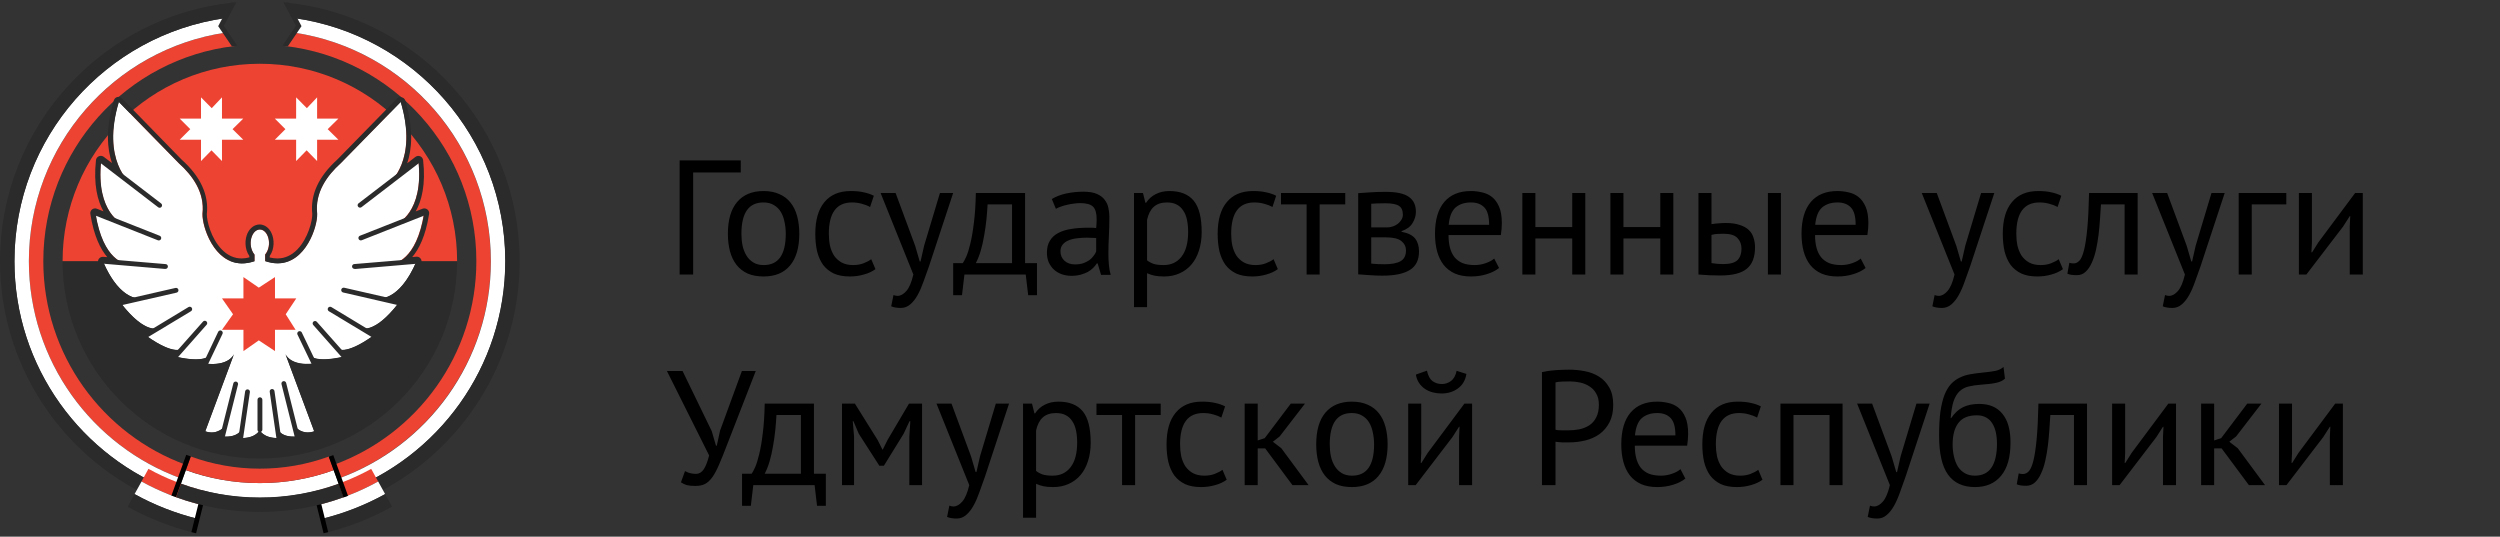<svg width="368" height="79" viewBox="0 0 368 79" fill="none" xmlns="http://www.w3.org/2000/svg">
<rect x="0" y="0" width="368" height="79" fill="#333333" stroke="none"/>
<path fill-rule="evenodd" clip-rule="evenodd" d="M38.245 67.498C54.287 67.498 67.287 54.49 67.287 38.441H9.208C9.208 54.49 22.209 67.499 38.247 67.499" fill="#2B2B2B"/>
<path fill-rule="evenodd" clip-rule="evenodd" d="M9.208 38.441H67.287C67.287 22.395 54.285 9.385 38.247 9.385C22.22 9.385 9.213 22.395 9.213 38.441H9.208Z" fill="#ED4333"/>
<path fill-rule="evenodd" clip-rule="evenodd" d="M4.248 38.442C4.248 53.12 13.59 65.656 26.635 70.415L27.358 68.423C15.117 63.97 6.375 52.228 6.375 38.442C6.375 22.088 18.677 8.618 34.526 6.775L33.193 4.802C16.835 7.253 4.248 21.403 4.248 38.442ZM43.302 4.802L41.968 6.773C57.816 8.62 70.12 22.09 70.12 38.44C70.12 52.228 61.376 63.97 49.137 68.423L49.86 70.415C62.905 65.654 72.244 53.118 72.244 38.442C72.244 21.403 59.67 7.253 43.302 4.802Z" fill="#ED4333"/>
<path fill-rule="evenodd" clip-rule="evenodd" d="M33.191 4.802L32.53 3.824L33.146 2.666C15.637 5.154 2.125 20.243 2.125 38.443C2.125 54.038 12.048 67.354 25.908 72.414L26.639 70.421C13.585 65.673 4.249 53.146 4.249 38.443C4.249 21.372 16.821 7.243 33.19 4.799M43.35 2.666L43.972 3.823L43.319 4.803C59.703 7.248 72.259 21.384 72.259 38.448C72.259 53.16 62.939 65.678 49.885 70.426L50.616 72.419C64.464 67.359 74.391 54.048 74.391 38.448C74.391 20.248 60.886 5.162 43.381 2.671" fill="white"/>
<path fill-rule="evenodd" clip-rule="evenodd" d="M33.146 2.663L34.371 0.368C15.093 2.319 0 18.65 0 38.441C0 54.955 10.507 69.058 25.183 74.41L25.906 72.417C12.034 67.373 2.125 54.068 2.125 38.443C2.125 20.215 15.615 5.146 33.146 2.666M42.127 0.368L43.349 2.663C60.881 5.144 74.369 20.215 74.369 38.443C74.369 54.066 64.458 67.373 50.588 72.419L51.312 74.412C65.987 69.056 76.493 54.966 76.493 38.448C76.493 18.66 61.401 2.328 42.127 0.382" fill="#2B2B2B"/>
<path fill-rule="evenodd" clip-rule="evenodd" d="M34.131 6.821L32.116 3.848L33.951 0.412L34.806 0.318L32.952 3.801L34.928 6.72L34.131 6.821ZM42.368 6.821L44.383 3.848L42.555 0.412L41.704 0.318L43.555 3.801L41.579 6.72L42.368 6.821Z" fill="#2B2B2B"/>
<path fill-rule="evenodd" clip-rule="evenodd" d="M62.44 31.339L58.36 32.952C58.36 32.952 62.44 31.349 61.589 23.626L57.285 26.927C57.285 26.927 61.589 23.626 58.99 14.97L50.159 23.984C48.105 25.837 46.325 28.328 46.673 31.442C46.751 33.559 44.5 40.301 39.014 38.417L39.018 37.467C40.128 36.113 39.494 33.808 38.251 33.777H38.22C36.975 33.808 36.342 36.113 37.451 37.483L37.456 38.448C31.97 40.316 29.718 33.575 29.796 31.464C30.139 28.361 28.365 25.859 26.311 24.019L17.473 14.989C14.875 23.651 19.169 26.946 19.169 26.946L14.875 23.645C14.019 31.373 18.096 32.986 18.096 32.986L14.019 31.367C15.139 38.476 18.485 38.759 18.485 38.759L15.139 38.479C17.777 44.613 20.857 43.903 20.857 43.903L17.777 44.604C21.48 49.383 23.362 48.247 23.362 48.247L21.48 49.383C25.79 52.472 26.848 51.278 26.848 51.278L25.79 52.477C30.26 53.505 30.851 52.275 30.851 52.275L30.26 53.52C33.753 53.94 34.43 52.119 34.43 52.119L30.198 63.484C32.049 64.149 33.123 62.69 33.123 62.69L32.734 64.244C35.152 64.482 35.615 63.103 35.615 63.103L35.419 64.477C37.707 64.529 38.22 63.302 38.22 63.302C38.22 63.302 38.733 64.527 41.021 64.474L40.834 63.095C40.834 63.095 41.301 64.465 43.717 64.231L43.328 62.678C43.328 62.678 44.407 64.133 46.257 63.472L42.024 52.111C42.024 52.111 42.693 53.917 46.194 53.497L45.603 52.267C45.603 52.267 46.194 53.497 50.66 52.469L49.602 51.275C49.602 51.275 50.66 52.469 54.97 49.382L53.087 48.245C53.087 48.245 54.97 49.382 58.673 44.591L55.592 43.891C55.592 43.891 58.673 44.601 61.302 38.473L57.942 38.753C57.942 38.753 61.29 38.473 62.412 31.358" fill="white"/>
<path fill-rule="evenodd" clip-rule="evenodd" d="M58.99 14.244C58.896 14.244 58.803 14.263 58.715 14.299C58.628 14.335 58.549 14.389 58.483 14.456L49.669 23.471C46.904 25.962 45.659 28.655 45.966 31.488C45.992 32.469 45.368 35.054 43.783 36.704C42.927 37.591 41.931 38.043 40.842 38.043C40.484 38.043 40.095 37.996 39.706 37.903V37.683C40.453 36.59 40.375 35.2 39.971 34.32C39.613 33.536 38.959 33.059 38.243 33.039H38.212C37.45 33.058 36.812 33.537 36.439 34.322C36.034 35.209 35.956 36.595 36.703 37.685V37.887C36.314 37.981 35.941 38.043 35.567 38.043C34.478 38.043 33.489 37.591 32.634 36.704C31.047 35.069 30.425 32.485 30.447 31.504C30.758 28.671 29.507 25.977 26.744 23.502L17.943 14.472C17.857 14.384 17.749 14.32 17.631 14.287C17.512 14.254 17.387 14.252 17.267 14.282C17.148 14.312 17.039 14.372 16.95 14.457C16.861 14.543 16.796 14.649 16.761 14.768C15.5 18.956 15.788 21.96 16.48 24L15.267 23.081C15.166 23.006 15.047 22.958 14.922 22.944C14.798 22.929 14.671 22.948 14.556 22.999C14.439 23.047 14.338 23.127 14.262 23.228C14.186 23.329 14.139 23.449 14.125 23.575C13.736 27.202 14.374 29.584 15.23 31.11L14.249 30.721C14.133 30.677 14.008 30.665 13.885 30.684C13.762 30.703 13.647 30.753 13.549 30.83C13.452 30.91 13.378 31.013 13.334 31.131C13.291 31.249 13.279 31.376 13.3 31.499C13.814 34.769 14.809 36.699 15.79 37.851L15.183 37.805C15.061 37.795 14.939 37.817 14.829 37.869C14.718 37.92 14.623 38 14.552 38.099C14.481 38.198 14.437 38.314 14.424 38.436C14.411 38.557 14.43 38.68 14.478 38.792C15.676 41.575 16.992 43.054 18.128 43.836L17.609 43.954C17.493 43.981 17.386 44.036 17.298 44.115C17.209 44.194 17.142 44.294 17.102 44.405C17.062 44.517 17.051 44.637 17.07 44.754C17.089 44.871 17.136 44.982 17.209 45.075C18.843 47.193 20.196 48.251 21.239 48.742L21.099 48.82C20.997 48.88 20.913 48.964 20.852 49.065C20.792 49.166 20.758 49.281 20.754 49.399C20.749 49.516 20.774 49.633 20.826 49.739C20.878 49.844 20.956 49.935 21.052 50.003C22.686 51.17 24.064 51.887 25.175 52.145C25.117 52.241 25.083 52.35 25.075 52.462C25.067 52.574 25.086 52.687 25.13 52.79C25.174 52.893 25.242 52.985 25.328 53.057C25.415 53.129 25.517 53.179 25.626 53.204C26.855 53.484 27.921 53.624 28.8 53.624C29.074 53.624 29.323 53.609 29.547 53.588C29.559 53.753 29.628 53.908 29.741 54.027C29.855 54.146 30.006 54.222 30.17 54.242C30.543 54.289 30.907 54.304 31.248 54.304C31.917 54.304 32.477 54.224 32.944 54.087L29.563 63.216C29.529 63.304 29.514 63.398 29.517 63.492C29.521 63.587 29.543 63.679 29.582 63.765C29.622 63.85 29.678 63.927 29.748 63.991C29.817 64.054 29.899 64.103 29.988 64.135C30.384 64.275 30.781 64.346 31.17 64.346C31.497 64.346 31.793 64.3 32.057 64.222C32.056 64.399 32.122 64.57 32.241 64.701C32.361 64.833 32.525 64.914 32.701 64.93C32.91 64.946 33.114 64.961 33.308 64.961C33.815 64.969 34.32 64.885 34.797 64.712C34.847 64.842 34.934 64.954 35.048 65.035C35.161 65.115 35.296 65.16 35.435 65.164L35.591 65.179C36.929 65.179 37.753 64.775 38.251 64.385C38.745 64.79 39.574 65.195 40.912 65.195H41.072C41.213 65.193 41.349 65.149 41.465 65.069C41.58 64.988 41.668 64.875 41.718 64.743C42.197 64.915 42.703 64.999 43.212 64.989C43.404 64.989 43.608 64.978 43.818 64.958C43.994 64.941 44.157 64.858 44.275 64.727C44.393 64.596 44.458 64.425 44.456 64.248C44.721 64.326 45.017 64.373 45.343 64.373C45.732 64.373 46.132 64.303 46.526 64.161C46.615 64.13 46.697 64.081 46.767 64.018C46.837 63.954 46.893 63.878 46.933 63.792C46.973 63.706 46.995 63.614 46.999 63.519C47.002 63.425 46.987 63.331 46.954 63.243L43.531 54.073C43.997 54.213 44.557 54.3 45.227 54.3C45.569 54.3 45.934 54.272 46.309 54.227C46.473 54.207 46.625 54.131 46.738 54.012C46.852 53.892 46.92 53.737 46.932 53.573C47.159 53.601 47.406 53.615 47.679 53.615C48.559 53.615 49.624 53.475 50.853 53.194C50.962 53.17 51.064 53.119 51.151 53.047C51.237 52.975 51.305 52.884 51.349 52.781C51.393 52.677 51.412 52.565 51.404 52.453C51.396 52.341 51.362 52.232 51.304 52.136C52.413 51.877 53.794 51.155 55.423 49.993C55.517 49.925 55.594 49.834 55.645 49.728C55.696 49.623 55.72 49.507 55.716 49.389C55.711 49.272 55.678 49.158 55.618 49.057C55.559 48.956 55.476 48.871 55.376 48.81L55.24 48.726C56.289 48.228 57.637 47.169 59.27 45.052C59.342 44.958 59.388 44.847 59.406 44.73C59.423 44.613 59.412 44.493 59.371 44.382C59.331 44.271 59.264 44.171 59.176 44.092C59.087 44.014 58.981 43.958 58.866 43.931L58.348 43.806C59.484 43.028 60.803 41.549 61.998 38.768C62.047 38.656 62.066 38.533 62.052 38.411C62.039 38.289 61.995 38.173 61.923 38.073C61.851 37.974 61.755 37.895 61.643 37.844C61.532 37.793 61.409 37.772 61.287 37.783L60.682 37.839C61.646 36.702 62.642 34.788 63.156 31.549C63.181 31.445 63.182 31.337 63.159 31.233C63.136 31.129 63.09 31.031 63.024 30.947C62.958 30.863 62.874 30.796 62.779 30.749C62.683 30.702 62.578 30.678 62.471 30.677H62.424C62.339 30.681 62.254 30.7 62.175 30.735L61.195 31.116C62.051 29.591 62.689 27.209 62.284 23.581C62.271 23.456 62.225 23.336 62.15 23.235C62.075 23.133 61.975 23.054 61.859 23.004C61.743 22.955 61.616 22.938 61.491 22.954C61.366 22.971 61.248 23.021 61.148 23.098L59.94 24.032C60.624 21.993 60.913 18.988 59.659 14.8C59.614 14.655 59.524 14.529 59.402 14.439C59.28 14.35 59.133 14.302 58.981 14.302M58.981 15.009C61.579 23.656 57.285 26.966 57.274 26.966L61.584 23.665C62.44 31.378 58.374 32.997 58.363 33.006L62.44 31.39C61.32 38.494 57.959 38.778 57.959 38.778L61.31 38.498C59.163 43.48 56.73 43.947 55.896 43.947C55.7 43.947 55.592 43.926 55.592 43.926L58.673 44.633C56.158 47.881 54.487 48.401 53.667 48.401C53.279 48.401 53.084 48.286 53.084 48.286L54.967 49.422C52.532 51.16 51.139 51.539 50.381 51.539C49.803 51.539 49.603 51.315 49.6 51.312L50.658 52.511C49.347 52.807 48.371 52.916 47.64 52.916C45.897 52.916 45.598 52.302 45.597 52.293L46.188 53.538C45.83 53.579 45.499 53.601 45.192 53.601C42.563 53.601 42.018 52.141 42.018 52.141L46.25 63.506C45.908 63.63 45.597 63.677 45.307 63.677C44.047 63.677 43.331 62.712 43.331 62.712L43.72 64.262C43.544 64.277 43.368 64.284 43.191 64.283C41.231 64.283 40.842 63.115 40.842 63.115L41.044 64.493H40.889C38.726 64.493 38.228 63.32 38.228 63.32C38.228 63.32 37.746 64.493 35.567 64.493H35.427L35.63 63.107C35.63 63.107 35.24 64.275 33.291 64.275C33.12 64.275 32.946 64.269 32.754 64.25L33.143 62.698C33.143 62.698 32.427 63.668 31.167 63.668C30.876 63.668 30.56 63.613 30.218 63.496L34.45 52.131C34.45 52.131 33.906 53.585 31.276 53.585C30.971 53.585 30.638 53.57 30.28 53.523L30.871 52.29C30.871 52.295 30.576 52.913 28.824 52.913C28.093 52.913 27.119 52.804 25.805 52.5L26.863 51.311C26.859 51.311 26.661 51.535 26.07 51.535C25.318 51.535 23.923 51.161 21.491 49.417L23.373 48.281C23.373 48.281 23.183 48.406 22.798 48.406C21.982 48.406 20.308 47.887 17.797 44.638L20.878 43.922C20.878 43.922 20.769 43.948 20.582 43.948C19.742 43.948 17.314 43.481 15.167 38.499L18.528 38.779C18.528 38.779 15.183 38.499 14.063 31.384L18.139 33.003C18.124 33.003 14.063 31.384 14.903 23.67L19.203 26.97C19.199 26.955 14.904 23.654 17.503 14.998L26.331 24.028C28.385 25.865 30.168 28.372 29.817 31.47C29.751 33.322 31.481 38.772 35.636 38.772C36.211 38.772 36.818 38.663 37.472 38.445V37.484C36.367 36.12 36.999 33.813 38.243 33.782H38.275C39.519 33.813 40.142 36.126 39.037 37.487V38.441C39.691 38.667 40.303 38.768 40.873 38.768C45.027 38.768 46.764 33.319 46.692 31.467C46.344 28.361 48.124 25.862 50.178 24.018L59.015 14.989" fill="#2B2B2B"/>
<path fill-rule="evenodd" clip-rule="evenodd" d="M43.722 64.555C43.643 64.555 43.567 64.528 43.505 64.48C43.443 64.431 43.399 64.364 43.38 64.287L41.435 56.542C41.412 56.45 41.426 56.353 41.475 56.273C41.524 56.192 41.602 56.134 41.694 56.111C41.785 56.089 41.882 56.103 41.962 56.152C42.043 56.2 42.101 56.279 42.124 56.37L44.069 64.114C44.082 64.167 44.083 64.222 44.072 64.274C44.06 64.327 44.037 64.377 44.004 64.419C43.97 64.462 43.928 64.496 43.879 64.519C43.831 64.543 43.776 64.555 43.722 64.555ZM41.036 64.788C40.952 64.788 40.87 64.758 40.805 64.702C40.741 64.647 40.699 64.57 40.686 64.487L39.706 57.694C39.695 57.646 39.695 57.597 39.704 57.549C39.713 57.501 39.733 57.455 39.76 57.415C39.788 57.375 39.824 57.34 39.865 57.315C39.907 57.289 39.953 57.272 40.002 57.265C40.05 57.258 40.099 57.261 40.146 57.274C40.193 57.287 40.237 57.31 40.275 57.34C40.313 57.371 40.345 57.41 40.367 57.453C40.39 57.496 40.403 57.544 40.406 57.593L41.371 64.385C41.378 64.436 41.374 64.488 41.359 64.537C41.345 64.587 41.319 64.632 41.285 64.67C41.251 64.709 41.209 64.74 41.162 64.76C41.115 64.781 41.064 64.791 41.013 64.79L41.036 64.788ZM52.981 30.565C52.909 30.562 52.839 30.537 52.781 30.493C52.723 30.448 52.68 30.388 52.658 30.318C52.636 30.249 52.636 30.174 52.658 30.105C52.679 30.036 52.722 29.974 52.779 29.93L61.383 23.332C61.42 23.303 61.462 23.282 61.507 23.27C61.552 23.257 61.599 23.254 61.645 23.26C61.691 23.266 61.736 23.28 61.777 23.303C61.817 23.326 61.853 23.357 61.881 23.394C61.91 23.431 61.931 23.473 61.943 23.518C61.956 23.563 61.959 23.61 61.953 23.656C61.947 23.702 61.933 23.747 61.91 23.788C61.887 23.828 61.856 23.864 61.819 23.892L53.215 30.494C53.152 30.541 53.075 30.566 52.997 30.565H52.981ZM53.106 35.387C53.024 35.385 52.945 35.356 52.882 35.303C52.82 35.249 52.777 35.176 52.763 35.095C52.748 35.015 52.762 34.931 52.802 34.859C52.842 34.788 52.905 34.732 52.981 34.702L62.333 31.012C62.42 30.977 62.517 30.978 62.603 31.015C62.69 31.051 62.758 31.121 62.793 31.208C62.828 31.295 62.827 31.393 62.79 31.479C62.754 31.566 62.684 31.634 62.597 31.669L53.246 35.364C53.206 35.379 53.164 35.387 53.121 35.387H53.106ZM52.188 39.575C52.141 39.577 52.095 39.57 52.051 39.554C52.008 39.538 51.968 39.514 51.934 39.482C51.899 39.451 51.871 39.413 51.852 39.371C51.832 39.329 51.821 39.283 51.819 39.237C51.817 39.191 51.824 39.144 51.84 39.1C51.856 39.057 51.88 39.017 51.911 38.983C51.943 38.948 51.981 38.92 52.023 38.901C52.065 38.881 52.11 38.87 52.157 38.868L61.306 38.105C61.353 38.101 61.4 38.106 61.445 38.12C61.49 38.135 61.532 38.158 61.568 38.188C61.604 38.218 61.634 38.255 61.655 38.297C61.677 38.339 61.691 38.385 61.695 38.432C61.699 38.479 61.693 38.526 61.679 38.572C61.665 38.617 61.642 38.658 61.612 38.694C61.581 38.73 61.544 38.76 61.502 38.782C61.461 38.804 61.415 38.817 61.368 38.821L52.234 39.6H52.203L52.188 39.575ZM58.692 44.931C58.665 44.93 58.639 44.927 58.614 44.921L50.507 43.053C50.414 43.032 50.334 42.975 50.283 42.895C50.231 42.815 50.214 42.718 50.235 42.625C50.256 42.532 50.312 42.451 50.393 42.4C50.473 42.349 50.57 42.332 50.663 42.352L58.769 44.205C58.857 44.221 58.935 44.27 58.988 44.342C59.041 44.414 59.066 44.503 59.056 44.591C59.046 44.68 59.003 44.762 58.935 44.82C58.868 44.878 58.781 44.909 58.692 44.906V44.931ZM54.989 49.719C54.928 49.719 54.869 49.703 54.817 49.673L48.407 45.812C48.326 45.762 48.269 45.683 48.247 45.591C48.225 45.499 48.241 45.402 48.29 45.321C48.34 45.241 48.419 45.183 48.511 45.161C48.603 45.139 48.7 45.155 48.78 45.205L55.191 49.081C55.254 49.121 55.303 49.181 55.331 49.251C55.358 49.321 55.362 49.398 55.343 49.471C55.324 49.543 55.283 49.608 55.225 49.656C55.166 49.703 55.095 49.731 55.02 49.735L54.989 49.719ZM50.678 52.818C50.629 52.819 50.58 52.81 50.535 52.791C50.489 52.772 50.448 52.744 50.414 52.709L46.12 47.851C46.086 47.817 46.06 47.776 46.043 47.731C46.026 47.687 46.018 47.639 46.02 47.591C46.021 47.543 46.033 47.496 46.053 47.453C46.074 47.41 46.103 47.371 46.139 47.339C46.175 47.308 46.217 47.284 46.262 47.269C46.307 47.254 46.356 47.248 46.403 47.252C46.451 47.257 46.497 47.27 46.539 47.293C46.582 47.316 46.619 47.347 46.649 47.384L50.959 52.242C51.004 52.293 51.034 52.356 51.045 52.424C51.055 52.491 51.046 52.561 51.018 52.623C50.99 52.686 50.944 52.739 50.887 52.776C50.83 52.813 50.763 52.833 50.694 52.833L50.678 52.818ZM46.213 53.845C46.147 53.844 46.084 53.824 46.029 53.788C45.974 53.752 45.93 53.702 45.902 53.643L43.77 49.206C43.745 49.124 43.75 49.035 43.785 48.957C43.82 48.878 43.882 48.815 43.96 48.779C44.038 48.743 44.126 48.736 44.209 48.76C44.291 48.784 44.362 48.837 44.408 48.91L46.54 53.347C46.567 53.401 46.579 53.46 46.577 53.52C46.575 53.58 46.557 53.639 46.526 53.69C46.495 53.741 46.451 53.784 46.399 53.814C46.347 53.843 46.288 53.86 46.228 53.861L46.213 53.845ZM32.754 64.572C32.701 64.572 32.648 64.559 32.601 64.536C32.553 64.512 32.511 64.478 32.478 64.436C32.445 64.395 32.422 64.346 32.411 64.294C32.399 64.242 32.4 64.188 32.412 64.136L34.357 56.398C34.387 56.316 34.446 56.248 34.524 56.206C34.601 56.165 34.691 56.154 34.776 56.175C34.861 56.197 34.935 56.249 34.984 56.322C35.033 56.395 35.054 56.483 35.041 56.57L33.096 64.308C33.077 64.383 33.032 64.451 32.971 64.498C32.908 64.546 32.832 64.572 32.754 64.572ZM35.446 64.806H35.399C35.306 64.791 35.223 64.74 35.168 64.664C35.112 64.588 35.089 64.494 35.104 64.401L36.084 57.613C36.091 57.567 36.107 57.523 36.131 57.483C36.156 57.443 36.187 57.409 36.225 57.381C36.262 57.354 36.305 57.334 36.35 57.323C36.395 57.312 36.442 57.31 36.488 57.317C36.534 57.324 36.578 57.34 36.618 57.365C36.658 57.389 36.693 57.421 36.72 57.458C36.747 57.496 36.767 57.538 36.778 57.584C36.789 57.629 36.791 57.676 36.784 57.722L35.787 64.493C35.774 64.576 35.732 64.653 35.668 64.708C35.604 64.763 35.523 64.794 35.438 64.795L35.446 64.806ZM23.495 30.584C23.415 30.583 23.339 30.555 23.277 30.506L14.672 23.905C14.598 23.847 14.55 23.763 14.538 23.67C14.526 23.577 14.551 23.483 14.609 23.408C14.666 23.334 14.751 23.285 14.844 23.273C14.937 23.261 15.031 23.287 15.105 23.344L23.712 29.945C23.772 29.991 23.816 30.053 23.838 30.125C23.86 30.196 23.859 30.273 23.835 30.344C23.811 30.414 23.765 30.476 23.704 30.519C23.642 30.562 23.569 30.585 23.495 30.584ZM23.383 35.399C23.338 35.399 23.295 35.391 23.253 35.374L13.905 31.674C13.862 31.657 13.823 31.631 13.789 31.599C13.756 31.566 13.729 31.528 13.71 31.485C13.692 31.442 13.682 31.396 13.681 31.35C13.68 31.303 13.688 31.257 13.706 31.214C13.723 31.17 13.748 31.131 13.78 31.097C13.813 31.064 13.851 31.037 13.894 31.018C13.937 31 13.983 30.99 14.029 30.989C14.076 30.988 14.122 30.997 14.165 31.014L23.509 34.706C23.586 34.737 23.651 34.794 23.69 34.867C23.73 34.941 23.743 35.026 23.726 35.108C23.709 35.19 23.664 35.263 23.599 35.315C23.534 35.367 23.452 35.394 23.369 35.392L23.383 35.399ZM24.305 39.587H24.274L15.141 38.809C15.049 38.798 14.966 38.752 14.907 38.681C14.849 38.609 14.821 38.518 14.83 38.426C14.839 38.332 14.885 38.245 14.958 38.184C15.031 38.124 15.124 38.095 15.219 38.104L24.368 38.874C24.462 38.876 24.551 38.916 24.616 38.983C24.68 39.051 24.716 39.142 24.714 39.236C24.712 39.33 24.672 39.419 24.605 39.484C24.537 39.549 24.446 39.585 24.352 39.583L24.305 39.587ZM17.802 44.943C17.712 44.946 17.625 44.916 17.558 44.857C17.49 44.799 17.447 44.718 17.437 44.629C17.428 44.54 17.452 44.451 17.505 44.379C17.558 44.308 17.636 44.259 17.724 44.242L25.83 42.385C25.922 42.362 26.018 42.377 26.099 42.425C26.18 42.474 26.238 42.553 26.26 42.644C26.283 42.736 26.268 42.832 26.22 42.913C26.171 42.994 26.093 43.052 26.001 43.075L17.895 44.927C17.869 44.934 17.843 44.938 17.817 44.938L17.802 44.943ZM21.505 49.732C21.43 49.728 21.358 49.7 21.3 49.653C21.241 49.605 21.2 49.54 21.181 49.467C21.162 49.395 21.166 49.318 21.194 49.248C21.221 49.178 21.27 49.118 21.334 49.078L27.744 45.201C27.784 45.177 27.828 45.16 27.874 45.153C27.921 45.146 27.968 45.147 28.013 45.158C28.059 45.169 28.102 45.189 28.14 45.216C28.177 45.244 28.21 45.278 28.234 45.318C28.259 45.358 28.275 45.402 28.282 45.449C28.29 45.495 28.288 45.542 28.277 45.588C28.266 45.633 28.247 45.676 28.219 45.714C28.192 45.752 28.157 45.784 28.117 45.809L21.707 49.67C21.655 49.7 21.596 49.716 21.536 49.716L21.505 49.732ZM25.815 52.815C25.746 52.815 25.679 52.795 25.622 52.758C25.564 52.72 25.519 52.667 25.491 52.605C25.463 52.542 25.453 52.473 25.464 52.405C25.474 52.337 25.504 52.274 25.55 52.223L29.86 47.365C29.889 47.325 29.926 47.291 29.969 47.265C30.012 47.24 30.059 47.224 30.108 47.218C30.158 47.212 30.208 47.217 30.256 47.232C30.303 47.247 30.347 47.272 30.384 47.305C30.422 47.338 30.451 47.378 30.472 47.423C30.493 47.469 30.504 47.518 30.504 47.568C30.505 47.617 30.495 47.667 30.475 47.712C30.455 47.758 30.426 47.799 30.389 47.833L26.095 52.69C26.062 52.728 26.021 52.759 25.976 52.781C25.93 52.802 25.881 52.814 25.83 52.815H25.815ZM30.296 53.842C30.236 53.841 30.177 53.825 30.125 53.795C30.073 53.765 30.029 53.722 29.998 53.671C29.967 53.62 29.95 53.562 29.947 53.502C29.945 53.442 29.958 53.382 29.985 53.328L32.101 48.876C32.117 48.829 32.143 48.787 32.176 48.751C32.21 48.715 32.251 48.686 32.296 48.667C32.342 48.648 32.391 48.638 32.44 48.639C32.489 48.64 32.538 48.651 32.582 48.672C32.627 48.693 32.667 48.722 32.699 48.76C32.732 48.797 32.756 48.84 32.771 48.887C32.786 48.934 32.79 48.984 32.785 49.033C32.779 49.082 32.764 49.129 32.739 49.171L30.622 53.609C30.595 53.668 30.55 53.718 30.496 53.754C30.441 53.79 30.377 53.809 30.311 53.811L30.296 53.842ZM38.262 63.619C38.215 63.62 38.168 63.611 38.125 63.593C38.081 63.575 38.041 63.549 38.008 63.515C37.975 63.482 37.949 63.442 37.931 63.399C37.913 63.355 37.904 63.308 37.904 63.261V58.84C37.904 58.745 37.942 58.654 38.009 58.587C38.076 58.519 38.167 58.482 38.262 58.482C38.357 58.482 38.448 58.519 38.515 58.587C38.582 58.654 38.62 58.745 38.62 58.84V63.261C38.617 63.351 38.58 63.436 38.516 63.5C38.453 63.564 38.367 63.601 38.278 63.604L38.262 63.619Z" fill="#2B2B2B"/>
<path fill-rule="evenodd" clip-rule="evenodd" d="M40.479 48.544V51.683L38.096 50.101L35.835 51.683V48.544H32.675L34.304 46.259L32.675 43.923H35.833V40.785L38.096 42.342L40.479 40.785V43.923H43.614L42.059 46.259L43.506 48.544H40.479Z" fill="#ED4333"/>
<path fill-rule="evenodd" clip-rule="evenodd" d="M46.678 20.57V23.707L45.135 22.127L43.591 23.707V20.57H40.454L42.01 19.013L40.454 17.456H43.591V14.33L45.17 15.923L46.678 14.33V17.456H49.815L48.234 19.013L49.815 20.57H46.678ZM32.675 20.57V23.707L31.131 22.127L29.588 23.707V20.57H26.451L28.007 19.013L26.451 17.456H29.588V14.33L31.167 15.923L32.675 14.33V17.456H35.812L34.231 19.013L35.812 20.57H32.675Z" fill="white"/>
<path fill-rule="evenodd" clip-rule="evenodd" d="M54.645 69.014C52.062 70.439 49.304 71.519 46.442 72.227L46.955 74.287C49.994 73.536 52.921 72.389 55.662 70.877L54.645 69.025V69.014Z" fill="#ED4333"/>
<path fill-rule="evenodd" clip-rule="evenodd" d="M55.668 70.876C52.926 72.391 49.996 73.539 46.955 74.292L47.465 76.352C50.684 75.552 53.785 74.333 56.688 72.727L55.668 70.876Z" fill="white"/>
<path fill-rule="evenodd" clip-rule="evenodd" d="M56.694 72.738C53.789 74.342 50.687 75.558 47.467 76.356L47.977 78.415C51.375 77.57 54.648 76.283 57.711 74.588L56.7 72.738H56.694Z" fill="#2B2B2B"/>
<path fill-rule="evenodd" clip-rule="evenodd" d="M47.633 78.5L46.098 72.313L46.785 72.142L48.31 78.329L47.633 78.5Z" fill="black"/>
<path fill-rule="evenodd" clip-rule="evenodd" d="M21.852 69.014C24.433 70.439 27.19 71.519 30.051 72.227L29.541 74.287C26.502 73.536 23.574 72.389 20.832 70.877L21.844 69.025L21.852 69.014Z" fill="#ED4333"/>
<path fill-rule="evenodd" clip-rule="evenodd" d="M20.826 70.876C23.569 72.391 26.498 73.539 29.54 74.292L29.029 76.352C25.811 75.552 22.711 74.333 19.809 72.727L20.836 70.874L20.826 70.876Z" fill="white"/>
<path fill-rule="evenodd" clip-rule="evenodd" d="M19.801 72.738C22.706 74.341 25.808 75.558 29.028 76.356L28.517 78.415C25.12 77.57 21.847 76.283 18.783 74.588L19.801 72.738Z" fill="#2B2B2B"/>
<path fill-rule="evenodd" clip-rule="evenodd" d="M28.863 78.5L28.173 78.329L29.709 72.143L30.397 72.315L28.863 78.5Z" fill="black"/>
<path fill-rule="evenodd" clip-rule="evenodd" d="M49.86 71.192L49.137 69.199C45.646 70.468 41.961 71.115 38.248 71.111C34.42 71.111 30.756 70.442 27.357 69.212L26.635 71.204C30.26 72.528 34.17 73.259 38.248 73.259C42.325 73.259 46.235 72.543 49.86 71.22" fill="white"/>
<path fill-rule="evenodd" clip-rule="evenodd" d="M50.584 73.19L49.863 71.197C46.14 72.55 42.208 73.24 38.247 73.236C34.17 73.236 30.265 72.516 26.639 71.197L25.924 73.19C29.878 74.631 34.054 75.367 38.262 75.363C42.603 75.363 46.758 74.596 50.601 73.19" fill="#2B2B2B"/>
<path fill-rule="evenodd" clip-rule="evenodd" d="M49.133 69.195L48.411 67.202C45.153 68.386 41.713 68.99 38.247 68.986C34.684 68.986 31.26 68.354 28.086 67.2L27.37 69.193C30.861 70.465 34.547 71.113 38.262 71.108C42.09 71.108 45.762 70.423 49.154 69.193" fill="#ED4333"/>
<path fill-rule="evenodd" clip-rule="evenodd" d="M50.563 73.227L48.39 67.236L49.056 66.993L51.229 72.987L50.563 73.227ZM25.906 73.18L28.08 67.186L27.414 66.947L25.236 72.941L25.906 73.18Z" fill="black"/>
<path d="M109.04 25.385H102.032V40.409H100.04V23.609H109.04V25.385ZM107.145 34.409C107.145 32.377 107.593 30.825 108.489 29.753C109.401 28.665 110.705 28.121 112.401 28.121C113.297 28.121 114.073 28.273 114.729 28.577C115.401 28.865 115.953 29.289 116.385 29.849C116.817 30.393 117.137 31.057 117.345 31.841C117.553 32.609 117.657 33.465 117.657 34.409C117.657 36.441 117.201 38.001 116.289 39.089C115.393 40.161 114.097 40.697 112.401 40.697C111.505 40.697 110.721 40.553 110.049 40.265C109.393 39.961 108.849 39.537 108.417 38.993C107.985 38.433 107.665 37.769 107.457 37.001C107.249 36.217 107.145 35.353 107.145 34.409ZM109.137 34.409C109.137 35.017 109.193 35.601 109.305 36.161C109.433 36.721 109.625 37.209 109.881 37.625C110.137 38.041 110.473 38.377 110.889 38.633C111.305 38.889 111.809 39.017 112.401 39.017C114.577 39.033 115.665 37.497 115.665 34.409C115.665 33.785 115.601 33.193 115.473 32.633C115.361 32.073 115.177 31.585 114.921 31.169C114.665 30.753 114.329 30.425 113.913 30.185C113.497 29.929 112.993 29.801 112.401 29.801C110.225 29.785 109.137 31.321 109.137 34.409ZM128.868 39.617C128.388 39.969 127.82 40.233 127.164 40.409C126.508 40.601 125.82 40.697 125.1 40.697C124.172 40.697 123.388 40.553 122.748 40.265C122.108 39.961 121.58 39.537 121.164 38.993C120.764 38.433 120.468 37.769 120.276 37.001C120.1 36.217 120.012 35.353 120.012 34.409C120.012 32.377 120.46 30.825 121.356 29.753C122.252 28.665 123.54 28.121 125.22 28.121C125.988 28.121 126.636 28.185 127.164 28.313C127.708 28.425 128.196 28.593 128.628 28.817L128.076 30.473C127.708 30.265 127.3 30.105 126.852 29.993C126.404 29.865 125.924 29.801 125.412 29.801C123.14 29.801 122.004 31.337 122.004 34.409C122.004 35.017 122.06 35.601 122.172 36.161C122.3 36.705 122.5 37.193 122.772 37.625C123.06 38.041 123.428 38.377 123.876 38.633C124.34 38.889 124.908 39.017 125.58 39.017C126.156 39.017 126.668 38.929 127.116 38.753C127.58 38.577 127.956 38.377 128.244 38.153L128.868 39.617ZM134.712 36.185L135.384 38.489H135.504L136.032 36.161L138.36 28.409H140.304L136.752 39.185C136.48 39.969 136.208 40.729 135.936 41.465C135.68 42.201 135.392 42.857 135.072 43.433C134.752 44.009 134.392 44.465 133.992 44.801C133.592 45.153 133.128 45.329 132.6 45.329C132.024 45.329 131.552 45.249 131.184 45.089L131.52 43.433C131.728 43.513 131.928 43.553 132.12 43.553C132.568 43.553 133 43.313 133.416 42.833C133.832 42.369 134.176 41.561 134.448 40.409L129.624 28.409H131.832L134.712 36.185ZM152.644 43.457H151.348L150.988 40.409H141.964L141.604 43.457H140.308V38.729H141.724C141.852 38.553 142.02 38.241 142.228 37.793C142.436 37.329 142.636 36.689 142.828 35.873C143.036 35.041 143.212 34.017 143.355 32.801C143.516 31.569 143.612 30.105 143.644 28.409H150.892V38.729H152.644V43.457ZM148.972 38.729V30.089H145.372C145.34 30.761 145.284 31.497 145.204 32.297C145.124 33.081 145.012 33.873 144.868 34.673C144.74 35.457 144.572 36.201 144.364 36.905C144.156 37.609 143.916 38.217 143.644 38.729H148.972ZM154.828 29.297C155.436 28.929 156.14 28.657 156.94 28.481C157.756 28.305 158.604 28.217 159.484 28.217C160.316 28.217 160.98 28.329 161.476 28.553C161.988 28.777 162.372 29.073 162.628 29.441C162.9 29.793 163.076 30.185 163.156 30.617C163.252 31.049 163.3 31.481 163.3 31.913C163.3 32.873 163.276 33.809 163.228 34.721C163.18 35.633 163.156 36.497 163.156 37.313C163.156 37.905 163.18 38.465 163.228 38.993C163.276 39.521 163.364 40.009 163.492 40.457H162.076L161.572 38.777H161.452C161.308 39.001 161.124 39.225 160.9 39.449C160.692 39.657 160.436 39.849 160.132 40.025C159.828 40.185 159.476 40.321 159.076 40.433C158.676 40.545 158.22 40.601 157.708 40.601C157.196 40.601 156.716 40.521 156.268 40.361C155.836 40.201 155.46 39.977 155.14 39.689C154.82 39.385 154.564 39.025 154.372 38.609C154.196 38.193 154.108 37.721 154.108 37.193C154.108 36.489 154.252 35.905 154.54 35.441C154.828 34.961 155.228 34.585 155.74 34.313C156.268 34.025 156.892 33.825 157.612 33.713C158.348 33.585 159.156 33.521 160.036 33.521C160.26 33.521 160.476 33.521 160.684 33.521C160.908 33.521 161.132 33.537 161.356 33.569C161.404 33.089 161.428 32.657 161.428 32.273C161.428 31.393 161.252 30.777 160.9 30.425C160.548 30.073 159.908 29.897 158.98 29.897C158.708 29.897 158.412 29.921 158.092 29.969C157.788 30.001 157.468 30.057 157.132 30.137C156.812 30.201 156.5 30.289 156.196 30.401C155.908 30.497 155.652 30.609 155.428 30.737L154.828 29.297ZM158.236 38.921C158.684 38.921 159.084 38.865 159.436 38.753C159.788 38.625 160.092 38.473 160.348 38.297C160.604 38.105 160.812 37.897 160.972 37.673C161.148 37.449 161.276 37.233 161.356 37.025V35.033C161.132 35.017 160.9 35.009 160.66 35.009C160.436 34.993 160.212 34.985 159.988 34.985C159.492 34.985 159.004 35.017 158.524 35.081C158.06 35.129 157.644 35.233 157.276 35.393C156.924 35.537 156.636 35.745 156.412 36.017C156.204 36.273 156.1 36.601 156.1 37.001C156.1 37.561 156.3 38.025 156.7 38.393C157.1 38.745 157.612 38.921 158.236 38.921ZM166.926 28.409H168.246L168.606 29.849H168.702C169.07 29.289 169.542 28.865 170.118 28.577C170.71 28.273 171.382 28.121 172.134 28.121C173.734 28.121 174.926 28.593 175.71 29.537C176.494 30.481 176.886 32.025 176.886 34.169C176.886 35.177 176.75 36.089 176.478 36.905C176.222 37.705 175.854 38.385 175.374 38.945C174.894 39.505 174.31 39.937 173.622 40.241C172.95 40.545 172.198 40.697 171.366 40.697C170.774 40.697 170.302 40.657 169.95 40.577C169.614 40.513 169.246 40.393 168.846 40.217V45.209H166.926V28.409ZM171.774 29.801C170.958 29.801 170.31 30.017 169.83 30.449C169.366 30.865 169.038 31.505 168.846 32.369V38.321C169.134 38.545 169.462 38.721 169.83 38.849C170.198 38.961 170.686 39.017 171.294 39.017C172.398 39.017 173.27 38.609 173.91 37.793C174.566 36.961 174.894 35.745 174.894 34.145C174.894 33.489 174.838 32.897 174.726 32.369C174.614 31.825 174.43 31.369 174.174 31.001C173.934 30.617 173.614 30.321 173.214 30.113C172.83 29.905 172.35 29.801 171.774 29.801ZM188.095 39.617C187.615 39.969 187.047 40.233 186.391 40.409C185.735 40.601 185.047 40.697 184.327 40.697C183.399 40.697 182.615 40.553 181.975 40.265C181.335 39.961 180.807 39.537 180.391 38.993C179.991 38.433 179.695 37.769 179.503 37.001C179.327 36.217 179.239 35.353 179.239 34.409C179.239 32.377 179.687 30.825 180.583 29.753C181.479 28.665 182.767 28.121 184.447 28.121C185.215 28.121 185.863 28.185 186.391 28.313C186.935 28.425 187.423 28.593 187.855 28.817L187.303 30.473C186.935 30.265 186.527 30.105 186.079 29.993C185.631 29.865 185.151 29.801 184.639 29.801C182.367 29.801 181.23 31.337 181.23 34.409C181.23 35.017 181.287 35.601 181.399 36.161C181.527 36.705 181.727 37.193 181.999 37.625C182.287 38.041 182.655 38.377 183.103 38.633C183.567 38.889 184.135 39.017 184.807 39.017C185.383 39.017 185.895 38.929 186.343 38.753C186.807 38.577 187.183 38.377 187.471 38.153L188.095 39.617ZM198.02 30.089H194.252V40.409H192.332V30.089H188.564V28.409H198.02V30.089ZM199.926 28.433C200.486 28.401 201.07 28.361 201.678 28.313C202.302 28.265 203.07 28.241 203.982 28.241C205.566 28.241 206.702 28.489 207.39 28.985C208.078 29.465 208.422 30.201 208.422 31.193C208.422 31.753 208.254 32.305 207.918 32.849C207.598 33.377 207.062 33.769 206.31 34.025V34.121C207.254 34.297 207.918 34.625 208.302 35.105C208.686 35.585 208.878 36.225 208.878 37.025C208.878 38.273 208.43 39.177 207.534 39.737C206.638 40.297 205.294 40.577 203.502 40.577C202.83 40.577 202.206 40.553 201.63 40.505C201.054 40.473 200.486 40.433 199.926 40.385V28.433ZM201.846 38.801C202.15 38.833 202.446 38.857 202.734 38.873C203.038 38.889 203.39 38.897 203.79 38.897C204.862 38.897 205.654 38.745 206.166 38.441C206.694 38.137 206.958 37.617 206.958 36.881C206.958 36.305 206.734 35.841 206.286 35.489C205.854 35.121 205.078 34.937 203.958 34.937H201.846V38.801ZM204.198 33.473C204.486 33.473 204.766 33.425 205.038 33.329C205.31 33.233 205.55 33.105 205.758 32.945C205.982 32.769 206.158 32.569 206.286 32.345C206.43 32.121 206.502 31.881 206.502 31.625C206.502 30.985 206.31 30.545 205.926 30.305C205.542 30.049 204.87 29.921 203.91 29.921C203.398 29.921 202.99 29.929 202.686 29.945C202.398 29.961 202.118 29.977 201.846 29.993V33.473H204.198ZM220.663 39.449C220.183 39.833 219.575 40.137 218.839 40.361C218.119 40.585 217.351 40.697 216.535 40.697C215.623 40.697 214.831 40.553 214.159 40.265C213.487 39.961 212.935 39.537 212.503 38.993C212.071 38.433 211.751 37.769 211.543 37.001C211.335 36.233 211.231 35.369 211.231 34.409C211.231 32.361 211.687 30.801 212.599 29.729C213.511 28.657 214.815 28.121 216.511 28.121C217.055 28.121 217.599 28.185 218.143 28.313C218.687 28.425 219.175 28.649 219.607 28.985C220.039 29.321 220.391 29.801 220.663 30.425C220.935 31.033 221.071 31.841 221.071 32.849C221.071 33.377 221.023 33.961 220.927 34.601H213.223C213.223 35.305 213.295 35.929 213.439 36.473C213.583 37.017 213.807 37.481 214.111 37.865C214.415 38.233 214.807 38.521 215.287 38.729C215.783 38.921 216.383 39.017 217.087 39.017C217.631 39.017 218.175 38.921 218.719 38.729C219.263 38.537 219.671 38.313 219.943 38.057L220.663 39.449ZM216.535 29.801C215.591 29.801 214.831 30.049 214.255 30.545C213.695 31.041 213.359 31.889 213.247 33.089H219.199C219.199 31.873 218.967 31.025 218.503 30.545C218.039 30.049 217.383 29.801 216.535 29.801ZM231.434 35.105H226.01V40.409H224.09V28.409H226.01V33.425H231.434V28.409H233.354V40.409H231.434V35.105ZM244.395 35.105H238.971V40.409H237.051V28.409H238.971V33.425H244.395V28.409H246.315V40.409H244.395V35.105ZM251.932 38.729C252.524 38.825 253.092 38.873 253.636 38.873C254.644 38.873 255.348 38.681 255.748 38.297C256.148 37.897 256.348 37.337 256.348 36.617C256.348 35.977 256.148 35.449 255.748 35.033C255.364 34.617 254.684 34.409 253.708 34.409C253.436 34.409 253.14 34.417 252.82 34.433C252.5 34.449 252.204 34.497 251.932 34.577V38.729ZM251.932 32.993C252.316 32.929 252.684 32.889 253.036 32.873C253.388 32.841 253.724 32.825 254.044 32.825C254.86 32.825 255.54 32.921 256.084 33.113C256.644 33.289 257.092 33.537 257.428 33.857C257.764 34.177 257.996 34.561 258.124 35.009C258.268 35.441 258.34 35.905 258.34 36.401C258.34 37.857 257.932 38.913 257.116 39.569C256.316 40.225 255.012 40.553 253.204 40.553C252.18 40.553 251.116 40.505 250.012 40.409V28.409H251.932V32.993ZM260.236 28.409H262.156V40.409H260.236V28.409ZM274.616 39.449C274.136 39.833 273.528 40.137 272.792 40.361C272.072 40.585 271.304 40.697 270.488 40.697C269.576 40.697 268.784 40.553 268.112 40.265C267.44 39.961 266.888 39.537 266.456 38.993C266.024 38.433 265.704 37.769 265.496 37.001C265.288 36.233 265.184 35.369 265.184 34.409C265.184 32.361 265.64 30.801 266.552 29.729C267.464 28.657 268.768 28.121 270.464 28.121C271.008 28.121 271.552 28.185 272.096 28.313C272.64 28.425 273.128 28.649 273.56 28.985C273.992 29.321 274.344 29.801 274.616 30.425C274.888 31.033 275.024 31.841 275.024 32.849C275.024 33.377 274.976 33.961 274.88 34.601H267.176C267.176 35.305 267.248 35.929 267.392 36.473C267.536 37.017 267.76 37.481 268.064 37.865C268.368 38.233 268.76 38.521 269.24 38.729C269.736 38.921 270.336 39.017 271.04 39.017C271.584 39.017 272.128 38.921 272.672 38.729C273.216 38.537 273.624 38.313 273.896 38.057L274.616 39.449ZM270.488 29.801C269.544 29.801 268.784 30.049 268.208 30.545C267.648 31.041 267.312 31.889 267.2 33.089H273.152C273.152 31.873 272.92 31.025 272.456 30.545C271.992 30.049 271.336 29.801 270.488 29.801ZM287.97 36.185L288.642 38.489H288.762L289.29 36.161L291.618 28.409H293.562L290.01 39.185C289.738 39.969 289.466 40.729 289.194 41.465C288.938 42.201 288.65 42.857 288.33 43.433C288.01 44.009 287.65 44.465 287.25 44.801C286.85 45.153 286.386 45.329 285.858 45.329C285.282 45.329 284.81 45.249 284.442 45.089L284.778 43.433C284.986 43.513 285.186 43.553 285.378 43.553C285.826 43.553 286.258 43.313 286.674 42.833C287.09 42.369 287.434 41.561 287.706 40.409L282.882 28.409H285.09L287.97 36.185ZM303.665 39.617C303.185 39.969 302.617 40.233 301.961 40.409C301.305 40.601 300.617 40.697 299.897 40.697C298.969 40.697 298.185 40.553 297.545 40.265C296.905 39.961 296.377 39.537 295.961 38.993C295.561 38.433 295.265 37.769 295.073 37.001C294.897 36.217 294.809 35.353 294.809 34.409C294.809 32.377 295.257 30.825 296.153 29.753C297.049 28.665 298.337 28.121 300.017 28.121C300.785 28.121 301.433 28.185 301.961 28.313C302.505 28.425 302.993 28.593 303.425 28.817L302.873 30.473C302.505 30.265 302.097 30.105 301.649 29.993C301.201 29.865 300.721 29.801 300.209 29.801C297.937 29.801 296.801 31.337 296.801 34.409C296.801 35.017 296.857 35.601 296.969 36.161C297.097 36.705 297.297 37.193 297.569 37.625C297.857 38.041 298.225 38.377 298.673 38.633C299.137 38.889 299.705 39.017 300.377 39.017C300.953 39.017 301.465 38.929 301.913 38.753C302.377 38.577 302.753 38.377 303.041 38.153L303.665 39.617ZM312.742 30.089H309.262C309.214 30.761 309.166 31.489 309.118 32.273C309.07 33.041 308.998 33.817 308.902 34.601C308.806 35.369 308.678 36.113 308.518 36.833C308.358 37.537 308.15 38.161 307.894 38.705C307.654 39.249 307.35 39.689 306.982 40.025C306.63 40.345 306.206 40.505 305.71 40.505C305.406 40.505 305.142 40.489 304.918 40.457C304.694 40.425 304.493 40.369 304.317 40.289L304.606 38.681C304.798 38.745 305.006 38.777 305.229 38.777C305.55 38.777 305.838 38.641 306.094 38.369C306.35 38.097 306.574 37.585 306.766 36.833C306.958 36.065 307.118 35.009 307.246 33.665C307.374 32.321 307.462 30.569 307.51 28.409H314.662V40.409H312.742V30.089ZM321.884 36.185L322.556 38.489H322.676L323.204 36.161L325.532 28.409H327.476L323.924 39.185C323.652 39.969 323.38 40.729 323.108 41.465C322.852 42.201 322.564 42.857 322.244 43.433C321.924 44.009 321.564 44.465 321.164 44.801C320.764 45.153 320.3 45.329 319.772 45.329C319.196 45.329 318.724 45.249 318.356 45.089L318.692 43.433C318.9 43.513 319.1 43.553 319.292 43.553C319.74 43.553 320.172 43.313 320.588 42.833C321.004 42.369 321.348 41.561 321.62 40.409L316.796 28.409H319.004L321.884 36.185ZM336.544 30.089H331.456V40.409H329.536V28.409H336.544V30.089ZM345.883 33.305L345.955 31.817H345.883L344.899 33.353L339.499 40.409H338.395V28.409H340.315V35.729L340.243 37.145H340.339L341.275 35.657L346.675 28.409H347.803V40.409H345.883V33.305ZM104.768 63.465L105.392 65.601H105.512L105.992 63.393L109.208 54.609H111.248L107 65.529C106.568 66.665 106.184 67.617 105.848 68.385C105.528 69.137 105.2 69.753 104.864 70.233C104.528 70.697 104.168 71.033 103.784 71.241C103.4 71.433 102.928 71.529 102.368 71.529C101.84 71.529 101.416 71.489 101.096 71.409C100.792 71.313 100.504 71.177 100.232 71.001L100.832 69.345C101.152 69.521 101.448 69.633 101.72 69.681C101.992 69.729 102.24 69.753 102.464 69.753C102.912 69.753 103.288 69.529 103.592 69.081C103.896 68.617 104.16 67.937 104.384 67.041L98.168 54.609H100.472L104.768 63.465ZM121.565 74.457H120.269L119.909 71.409H110.885L110.525 74.457H109.229V69.729H110.645C110.773 69.553 110.941 69.241 111.149 68.793C111.357 68.329 111.557 67.689 111.749 66.873C111.957 66.041 112.133 65.017 112.277 63.801C112.437 62.569 112.533 61.105 112.565 59.409H119.813V69.729H121.565V74.457ZM117.893 69.729V61.089H114.293C114.261 61.761 114.205 62.497 114.125 63.297C114.045 64.081 113.933 64.873 113.789 65.673C113.661 66.457 113.493 67.201 113.285 67.905C113.077 68.609 112.837 69.217 112.565 69.729H117.893ZM133.854 64.281L133.998 62.001H133.878L133.014 63.849L130.11 68.553H129.438L126.414 63.849L125.622 62.001H125.526L125.718 64.257V71.409H123.942V59.409H125.838L129.198 64.785L129.894 66.177H129.942L130.662 64.737L133.806 59.409H135.726V71.409H133.854V64.281ZM142.939 67.185L143.611 69.489H143.73L144.259 67.161L146.587 59.409H148.531L144.979 70.185C144.707 70.969 144.435 71.729 144.163 72.465C143.907 73.201 143.619 73.857 143.299 74.433C142.979 75.009 142.619 75.465 142.219 75.801C141.819 76.153 141.355 76.329 140.827 76.329C140.251 76.329 139.779 76.249 139.411 76.089L139.747 74.433C139.955 74.513 140.155 74.553 140.347 74.553C140.795 74.553 141.227 74.313 141.643 73.833C142.059 73.369 142.403 72.561 142.675 71.409L137.851 59.409H140.059L142.939 67.185ZM150.59 59.409H151.91L152.27 60.849H152.366C152.734 60.289 153.206 59.865 153.782 59.577C154.374 59.273 155.046 59.121 155.798 59.121C157.398 59.121 158.59 59.593 159.374 60.537C160.158 61.481 160.55 63.025 160.55 65.169C160.55 66.177 160.414 67.089 160.142 67.905C159.886 68.705 159.518 69.385 159.038 69.945C158.558 70.505 157.974 70.937 157.286 71.241C156.614 71.545 155.862 71.697 155.03 71.697C154.438 71.697 153.966 71.657 153.614 71.577C153.278 71.513 152.91 71.393 152.51 71.217V76.209H150.59V59.409ZM155.438 60.801C154.622 60.801 153.974 61.017 153.494 61.449C153.03 61.865 152.702 62.505 152.51 63.369V69.321C152.798 69.545 153.126 69.721 153.494 69.849C153.862 69.961 154.35 70.017 154.958 70.017C156.062 70.017 156.934 69.609 157.574 68.793C158.23 67.961 158.558 66.745 158.558 65.145C158.558 64.489 158.502 63.897 158.39 63.369C158.278 62.825 158.094 62.369 157.838 62.001C157.598 61.617 157.278 61.321 156.878 61.113C156.494 60.905 156.014 60.801 155.438 60.801ZM170.856 61.089H167.088V71.409H165.168V61.089H161.4V59.409H170.856V61.089ZM180.571 70.617C180.091 70.969 179.523 71.233 178.867 71.409C178.211 71.601 177.523 71.697 176.803 71.697C175.875 71.697 175.091 71.553 174.451 71.265C173.811 70.961 173.283 70.537 172.867 69.993C172.467 69.433 172.171 68.769 171.979 68.001C171.803 67.217 171.715 66.353 171.715 65.409C171.715 63.377 172.163 61.825 173.059 60.753C173.955 59.665 175.243 59.121 176.923 59.121C177.691 59.121 178.339 59.185 178.867 59.313C179.411 59.425 179.899 59.593 180.331 59.817L179.779 61.473C179.411 61.265 179.003 61.105 178.555 60.993C178.107 60.865 177.627 60.801 177.115 60.801C174.843 60.801 173.707 62.337 173.707 65.409C173.707 66.017 173.763 66.601 173.875 67.161C174.003 67.705 174.203 68.193 174.475 68.625C174.763 69.041 175.131 69.377 175.579 69.633C176.043 69.889 176.611 70.017 177.283 70.017C177.859 70.017 178.371 69.929 178.819 69.753C179.283 69.577 179.659 69.377 179.947 69.153L180.571 70.617ZM186.239 66.009H185.135V71.409H183.215V59.409H185.135V64.833L186.167 64.497L190.007 59.409H192.095L188.375 64.233L187.367 65.025L188.615 65.985L192.623 71.409H190.247L186.239 66.009ZM193.746 65.409C193.746 63.377 194.194 61.825 195.09 60.753C196.002 59.665 197.306 59.121 199.002 59.121C199.898 59.121 200.674 59.273 201.33 59.577C202.002 59.865 202.554 60.289 202.986 60.849C203.418 61.393 203.738 62.057 203.946 62.841C204.154 63.609 204.258 64.465 204.258 65.409C204.258 67.441 203.802 69.001 202.89 70.089C201.994 71.161 200.698 71.697 199.002 71.697C198.106 71.697 197.322 71.553 196.65 71.265C195.994 70.961 195.45 70.537 195.018 69.993C194.586 69.433 194.266 68.769 194.058 68.001C193.85 67.217 193.746 66.353 193.746 65.409ZM195.738 65.409C195.738 66.017 195.794 66.601 195.906 67.161C196.034 67.721 196.226 68.209 196.482 68.625C196.738 69.041 197.074 69.377 197.49 69.633C197.906 69.889 198.41 70.017 199.002 70.017C201.178 70.033 202.266 68.497 202.266 65.409C202.266 64.785 202.202 64.193 202.074 63.633C201.962 63.073 201.778 62.585 201.522 62.169C201.266 61.753 200.93 61.425 200.514 61.185C200.098 60.929 199.594 60.801 199.002 60.801C196.826 60.785 195.738 62.321 195.738 65.409ZM214.774 64.305L214.846 62.817H214.774L213.79 64.353L208.39 71.409H207.286V59.409H209.206V66.729L209.134 68.145H209.23L210.166 66.657L215.566 59.409H216.694V71.409H214.774V64.305ZM210.046 54.561C210.206 55.297 210.478 55.809 210.862 56.097C211.262 56.385 211.718 56.529 212.23 56.529C212.742 56.529 213.198 56.377 213.598 56.073C213.998 55.769 214.27 55.273 214.414 54.585L215.854 55.041C215.71 55.969 215.294 56.681 214.606 57.177C213.934 57.673 213.126 57.921 212.182 57.921C211.75 57.921 211.318 57.865 210.886 57.753C210.47 57.641 210.094 57.473 209.758 57.249C209.422 57.025 209.134 56.737 208.894 56.385C208.654 56.033 208.494 55.617 208.414 55.137L210.046 54.561ZM226.978 54.777C227.586 54.633 228.242 54.537 228.946 54.489C229.65 54.441 230.346 54.417 231.034 54.417C231.77 54.417 232.514 54.489 233.266 54.633C234.034 54.777 234.73 55.041 235.354 55.425C235.978 55.809 236.482 56.337 236.866 57.009C237.266 57.681 237.466 58.537 237.466 59.577C237.466 60.601 237.282 61.465 236.914 62.169C236.546 62.873 236.058 63.449 235.45 63.897C234.842 64.329 234.146 64.641 233.362 64.833C232.578 65.025 231.77 65.121 230.938 65.121C230.858 65.121 230.722 65.121 230.53 65.121C230.354 65.121 230.162 65.121 229.954 65.121C229.762 65.105 229.57 65.089 229.378 65.073C229.186 65.057 229.05 65.041 228.97 65.025V71.409H226.978V54.777ZM231.082 56.145C230.666 56.145 230.266 56.153 229.882 56.169C229.498 56.185 229.194 56.225 228.97 56.289V63.249C229.05 63.281 229.178 63.305 229.354 63.321C229.53 63.321 229.714 63.329 229.906 63.345C230.098 63.345 230.282 63.345 230.458 63.345C230.634 63.345 230.762 63.345 230.842 63.345C231.386 63.345 231.922 63.297 232.45 63.201C232.994 63.089 233.482 62.897 233.914 62.625C234.346 62.353 234.69 61.969 234.946 61.473C235.218 60.977 235.354 60.345 235.354 59.577C235.354 58.921 235.226 58.377 234.97 57.945C234.73 57.497 234.402 57.145 233.986 56.889C233.586 56.617 233.13 56.425 232.618 56.313C232.106 56.201 231.594 56.145 231.082 56.145ZM248.085 70.449C247.605 70.833 246.997 71.137 246.261 71.361C245.541 71.585 244.773 71.697 243.957 71.697C243.045 71.697 242.253 71.553 241.581 71.265C240.909 70.961 240.357 70.537 239.925 69.993C239.493 69.433 239.173 68.769 238.965 68.001C238.757 67.233 238.653 66.369 238.653 65.409C238.653 63.361 239.109 61.801 240.021 60.729C240.933 59.657 242.237 59.121 243.933 59.121C244.477 59.121 245.021 59.185 245.565 59.313C246.109 59.425 246.597 59.649 247.029 59.985C247.461 60.321 247.813 60.801 248.085 61.425C248.357 62.033 248.493 62.841 248.493 63.849C248.493 64.377 248.445 64.961 248.349 65.601H240.645C240.645 66.305 240.717 66.929 240.861 67.473C241.005 68.017 241.229 68.481 241.533 68.865C241.837 69.233 242.229 69.521 242.709 69.729C243.205 69.921 243.805 70.017 244.509 70.017C245.053 70.017 245.597 69.921 246.141 69.729C246.685 69.537 247.093 69.313 247.365 69.057L248.085 70.449ZM243.957 60.801C243.013 60.801 242.253 61.049 241.677 61.545C241.117 62.041 240.781 62.889 240.669 64.089H246.621C246.621 62.873 246.389 62.025 245.925 61.545C245.461 61.049 244.805 60.801 243.957 60.801ZM259.438 70.617C258.958 70.969 258.39 71.233 257.734 71.409C257.078 71.601 256.39 71.697 255.67 71.697C254.742 71.697 253.958 71.553 253.318 71.265C252.678 70.961 252.15 70.537 251.734 69.993C251.334 69.433 251.038 68.769 250.846 68.001C250.67 67.217 250.582 66.353 250.582 65.409C250.582 63.377 251.03 61.825 251.926 60.753C252.822 59.665 254.11 59.121 255.79 59.121C256.558 59.121 257.206 59.185 257.734 59.313C258.278 59.425 258.766 59.593 259.198 59.817L258.646 61.473C258.278 61.265 257.87 61.105 257.422 60.993C256.974 60.865 256.494 60.801 255.982 60.801C253.71 60.801 252.574 62.337 252.574 65.409C252.574 66.017 252.63 66.601 252.742 67.161C252.87 67.705 253.07 68.193 253.342 68.625C253.63 69.041 253.998 69.377 254.446 69.633C254.91 69.889 255.478 70.017 256.15 70.017C256.726 70.017 257.238 69.929 257.686 69.753C258.15 69.577 258.526 69.377 258.814 69.153L259.438 70.617ZM269.306 61.089H264.002V71.409H262.082V59.409H271.226V71.409H269.306V61.089ZM278.454 67.185L279.126 69.489H279.246L279.774 67.161L282.102 59.409H284.046L280.494 70.185C280.222 70.969 279.95 71.729 279.678 72.465C279.422 73.201 279.134 73.857 278.814 74.433C278.494 75.009 278.134 75.465 277.734 75.801C277.334 76.153 276.87 76.329 276.342 76.329C275.766 76.329 275.294 76.249 274.926 76.089L275.262 74.433C275.47 74.513 275.67 74.553 275.862 74.553C276.31 74.553 276.742 74.313 277.158 73.833C277.574 73.369 277.918 72.561 278.19 71.409L273.366 59.409H275.574L278.454 67.185ZM287.21 61.545C287.738 60.777 288.322 60.241 288.962 59.937C289.602 59.617 290.402 59.457 291.362 59.457C292.834 59.457 293.962 59.937 294.746 60.897C295.546 61.857 295.946 63.273 295.946 65.145C295.946 67.305 295.482 68.937 294.554 70.041C293.642 71.145 292.362 71.697 290.714 71.697C288.954 71.697 287.634 71.089 286.754 69.873C285.874 68.657 285.434 66.745 285.434 64.137C285.434 62.761 285.498 61.585 285.626 60.609C285.77 59.633 285.97 58.809 286.226 58.137C286.498 57.465 286.818 56.929 287.186 56.529C287.57 56.129 287.994 55.817 288.458 55.593C288.938 55.353 289.458 55.185 290.018 55.089C290.578 54.993 291.178 54.913 291.818 54.849C292.65 54.769 293.298 54.681 293.762 54.585C294.242 54.473 294.626 54.281 294.914 54.009L295.13 55.737C294.97 55.881 294.794 56.001 294.602 56.097C294.41 56.193 294.178 56.273 293.906 56.337C293.634 56.401 293.306 56.457 292.922 56.505C292.554 56.553 292.122 56.593 291.626 56.625C290.938 56.673 290.33 56.761 289.802 56.889C289.29 57.001 288.842 57.233 288.458 57.585C288.09 57.921 287.794 58.409 287.57 59.049C287.362 59.673 287.218 60.505 287.138 61.545H287.21ZM287.426 65.433C287.426 66.041 287.49 66.625 287.618 67.185C287.746 67.745 287.938 68.241 288.194 68.673C288.466 69.089 288.81 69.417 289.226 69.657C289.642 69.897 290.13 70.017 290.69 70.017C291.794 70.017 292.61 69.625 293.138 68.841C293.682 68.041 293.954 66.865 293.954 65.313C293.954 64.705 293.898 64.145 293.786 63.633C293.674 63.121 293.498 62.681 293.258 62.313C293.018 61.929 292.714 61.641 292.346 61.449C291.978 61.241 291.538 61.137 291.026 61.137C289.778 61.121 288.866 61.489 288.29 62.241C287.714 62.977 287.426 64.041 287.426 65.433ZM305.288 61.089H301.808C301.76 61.761 301.712 62.489 301.664 63.273C301.616 64.041 301.544 64.817 301.448 65.601C301.352 66.369 301.224 67.113 301.064 67.833C300.904 68.537 300.696 69.161 300.44 69.705C300.2 70.249 299.896 70.689 299.528 71.025C299.176 71.345 298.752 71.505 298.256 71.505C297.952 71.505 297.688 71.489 297.464 71.457C297.24 71.425 297.04 71.369 296.864 71.289L297.152 69.681C297.344 69.745 297.552 69.777 297.776 69.777C298.096 69.777 298.384 69.641 298.64 69.369C298.896 69.097 299.12 68.585 299.312 67.833C299.504 67.065 299.664 66.009 299.792 64.665C299.92 63.321 300.008 61.569 300.056 59.409H307.208V71.409H305.288V61.089ZM318.391 64.305L318.463 62.817H318.391L317.407 64.353L312.007 71.409H310.903V59.409H312.823V66.729L312.751 68.145H312.847L313.783 66.657L319.183 59.409H320.311V71.409H318.391V64.305ZM327.028 66.009H325.924V71.409H324.004V59.409H325.924V64.833L326.956 64.497L330.796 59.409H332.884L329.164 64.233L328.156 65.025L329.404 65.985L333.412 71.409H331.036L327.028 66.009ZM342.953 64.305L343.025 62.817H342.953L341.969 64.353L336.569 71.409H335.465V59.409H337.385V66.729L337.313 68.145H337.409L338.345 66.657L343.745 59.409H344.873V71.409H342.953V64.305Z" fill="black"/>
</svg>
